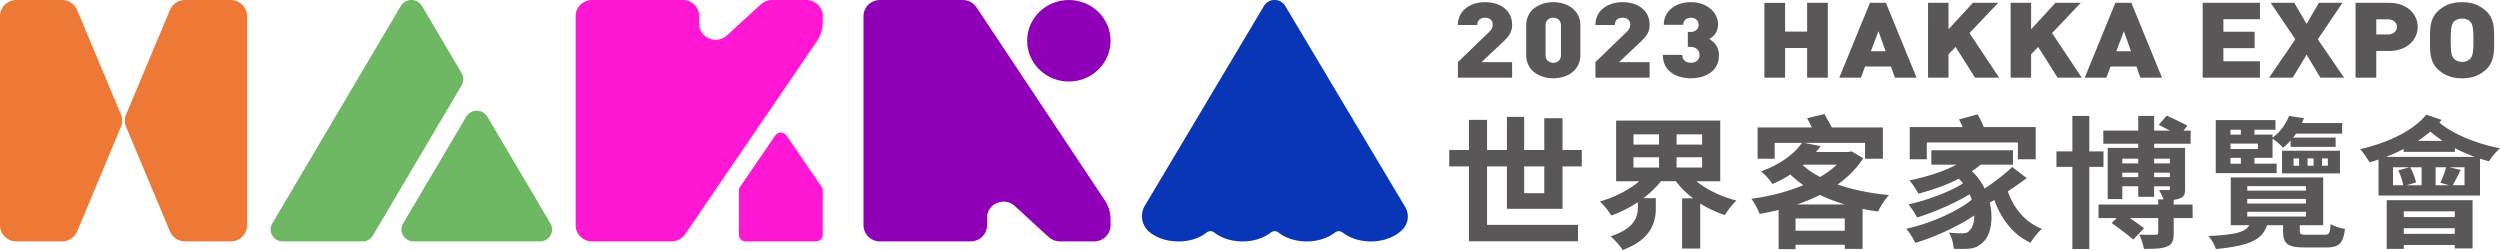 <svg width="200" height="20" viewBox="0 0 200 20" fill="none" xmlns="http://www.w3.org/2000/svg">
    <g clip-path="url(#p39t4mh3ha)">
        <path d="M116.632 6.213V4.968l2.443-2.355c.246-.235.341-.386.341-.639 0-.327-.208-.555-.606-.555-.283 0-.624.118-.624.58h-1.553c0-1.177 1.004-1.824 2.177-1.824 1.25 0 2.159.68 2.159 1.808 0 .63-.294.967-.833 1.471l-1.609 1.514h2.442v1.245H116.632zM124.262 6.263c-1.117 0-2.167-.63-2.167-1.866V2.042c0-1.236 1.05-1.867 2.167-1.867 1.117 0 2.168.63 2.168 1.867v2.355c0 1.236-1.051 1.866-2.168 1.866zm.615-4.221c0-.42-.283-.622-.615-.622-.331 0-.615.202-.615.622v2.363c0 .42.284.614.615.614.332 0 .615-.194.615-.614V2.042zM127.633 6.213V4.968l2.442-2.355c.247-.235.341-.386.341-.639 0-.327-.208-.555-.605-.555-.284 0-.625.118-.625.58h-1.552c0-1.177 1.003-1.824 2.177-1.824 1.25 0 2.158.68 2.158 1.808 0 .63-.293.967-.833 1.471l-1.609 1.514h2.443v1.245H127.633zM135.272 6.263c-1.117 0-2.244-.53-2.244-1.875h1.553c0 .421.303.63.691.63.389 0 .691-.21.691-.638 0-.362-.302-.63-.719-.63h-.217V2.554h.217c.464 0 .644-.294.644-.564 0-.378-.293-.571-.615-.571s-.615.202-.615.564h-1.553c0-1.127.966-1.809 2.168-1.809 1.202 0 2.168.74 2.168 1.775 0 .656-.36.975-.701 1.168.369.227.776.589.776 1.304 0 1.253-1.06 1.841-2.244 1.841zM144.569 6.213V3.842h-1.761v2.37h-1.657V.227h1.657V2.53h1.761V.226h1.657v5.987h-1.657zM151.592 6.213l-.312-.892h-2.073l-.331.892h-1.733l2.453-5.987h1.277l2.452 5.987H151.592zm-1.315-3.717-.606 1.598h1.174l-.568-1.598zM158.002 6.213l-1.553-2.456-.568.58v1.875h-1.638V.226h1.638v2.119l1.95-2.119h2.026l-2.3 2.422 2.375 3.565h-1.93zM164.609 6.213l-1.552-2.456-.568.58v1.875h-1.638V.226h1.638v2.119l1.95-2.119h2.026l-2.301 2.422 2.376 3.565h-1.931zM171.227 6.213l-.312-.892h-2.074l-.331.892h-1.732L169.23.226h1.278l2.452 5.987H171.227zm-1.316-3.717-.605 1.598h1.173l-.568-1.598zM176.215 6.213V.226h4.582v1.312h-2.925v1h2.499v1.313h-2.499v1.051h2.925v1.312h-4.582v-.001zM185.634 6.213l-1.107-1.842-1.108 1.842h-1.893l2.101-3.07-1.969-2.917h1.884l.985 1.69.984-1.69h1.884l-1.969 2.918 2.102 3.069h-1.894zM191.116 4.077h-1.014v2.136h-1.656V.226h2.67c1.495 0 2.3.942 2.3 1.925 0 .984-.805 1.926-2.3 1.926zm-.076-2.531h-.937v1.211h.937c.455 0 .719-.294.719-.606 0-.31-.265-.605-.719-.605zM198.85 5.59c-.492.438-1.06.673-1.884.673-.824 0-1.391-.235-1.884-.672-.71-.63-.682-1.471-.682-2.371 0-.9-.028-1.741.682-2.371.493-.438 1.06-.673 1.884-.673.824 0 1.392.235 1.884.673.711.63.682 1.47.682 2.37 0 .9.029 1.741-.682 2.372zm-1.221-3.842c-.123-.143-.36-.261-.663-.261-.302 0-.539.118-.662.26-.152.177-.247.379-.247 1.472s.095 1.286.247 1.463c.123.143.36.27.662.27.303 0 .54-.126.663-.27.152-.176.246-.37.246-1.463s-.094-1.295-.246-1.471zM120.554 16.702v-3.39h-1.589v4.679h7.277v1.312h-8.725V13.31h-1.577V12h1.577V9.592h1.448v2.407h1.589V9.352h1.378v2.647h1.611V9.454h1.46V12h1.541v1.312h-1.541v3.39h-4.45.001zm1.378-3.39v2.145h1.611v-2.145h-1.611zM135.714 14.5c.841.684 1.997 1.243 3.2 1.54a6.117 6.117 0 0 0-.923 1.163 8.63 8.63 0 0 1-1.974-.924v3.606h-1.448v-4.017h.876c-.526-.41-.993-.856-1.367-1.37h-1.203c-.386.503-.876.948-1.402 1.358h.993v.788c0 1.084-.339 2.521-2.663 3.355-.187-.331-.654-.845-.958-1.096 1.951-.627 2.185-1.586 2.185-2.317v-.41a9.452 9.452 0 0 1-2.126 1.06 6.3 6.3 0 0 0-.91-1.117c1.168-.33 2.324-.925 3.153-1.62h-1.857v-4.85h8.328v4.85h-1.904zm-5.034-2.934h2.044v-.821h-2.044v.821zm0 1.838h2.044v-.822h-2.044v.822zm5.489-2.66h-2.043v.822h2.043v-.821zm0 1.838h-2.043v.822h2.043v-.822zM149.064 12.65c-.526.822-1.226 1.518-2.056 2.112 1.203.41 2.605.707 4.111.844-.303.309-.689.925-.875 1.313-.433-.057-.83-.126-1.238-.206v3.195h-1.425v-.33h-3.936v.354h-1.355v-3.138c-.502.125-1.005.228-1.519.32-.128-.343-.42-.902-.666-1.21 1.449-.194 2.897-.56 4.159-1.096a8.89 8.89 0 0 1-1.04-.845c-.42.275-.899.525-1.424.765-.199-.32-.619-.799-.923-1.015 1.623-.593 2.698-1.438 3.271-2.283h-2.173v1.267h-1.367v-2.499h4.345a20.47 20.47 0 0 0-.385-.741l1.39-.331c.175.33.408.719.596 1.073h4.076v2.499h-1.425v-1.267h-4.859l1.308.262c-.117.149-.245.309-.373.469h2.604l.234-.057.946.548-.001-.002zm-1.484 5.81v-.982h-3.936v.982h3.936zm.012-2.1a14.667 14.667 0 0 1-1.997-.765 14.79 14.79 0 0 1-1.845.764h3.843-.001zm-3.363-3.139a6.37 6.37 0 0 0 1.377.936c.503-.297.958-.617 1.332-.982h-2.651l-.059.046h.001zM162.134 14.248c-.467.354-.992.72-1.506 1.062.455 1.346 1.389 2.476 2.733 3.001-.315.251-.724.777-.922 1.108-1.402-.651-2.325-1.872-2.897-3.424-.116.08-.245.148-.362.216.327 1.37.047 2.682-.549 3.162-.409.41-.783.524-1.39.536-.256.012-.607 0-.946-.011-.023-.377-.14-.913-.374-1.29.409.046.783.057 1.052.057.268 0 .467-.035.63-.274.199-.183.339-.605.339-1.153-1.332.89-3.165 1.734-4.718 2.19a5.48 5.48 0 0 0-.724-1.13c1.845-.387 4.088-1.369 5.244-2.327a4.38 4.38 0 0 0-.175-.434c-1.169.718-2.874 1.46-4.205 1.86a5.82 5.82 0 0 0-.689-1.05c1.436-.297 3.352-1.016 4.368-1.678a9.188 9.188 0 0 0-.328-.376c-1.016.525-2.149.913-3.247 1.198a6.253 6.253 0 0 0-.712-1.062c1.319-.262 2.709-.696 3.76-1.255h-2.008V12.02h6.529v1.153h-2.593c-.21.182-.444.365-.701.525.456.41.795.89 1.028 1.381.805-.525 1.647-1.175 2.207-1.723l1.156.89v.002zm-7.989-1.506h-1.366v-2.579h4.228a4.91 4.91 0 0 0-.281-.605l1.472-.41c.187.308.385.684.502 1.015h4.158v2.58h-1.425v-1.347h-7.288v1.346zM167.145 13.347v6.574h-1.355v-6.574h-1.273v-1.233h1.273V9.273h1.355v2.841h1.133v1.233h-1.133zm8.269 4.097h-1.518v1.198c0 .593-.105.902-.549 1.084-.421.172-1.028.182-1.834.182a4.712 4.712 0 0 0-.374-1.14c.538.022 1.134.022 1.297.01.175 0 .222-.045.222-.17v-1.165h-2.277c.432.285.864.605 1.144.81l-.865.914c-.385-.354-1.168-.925-1.728-1.324l.408-.399h-1.459V16.36h4.777v-.41h.42c-.082-.251-.245-.537-.35-.753.303.011.607.011.713.011.116 0 .151-.034.151-.136V14.9h-1.261v.844h-1.273v-.844h-1.273v1.027h-1.168V11.83h2.441V11.5h-2.792v-1.05h2.792V9.275h1.273v1.175h1.261c-.303-.16-.631-.33-.887-.468l.631-.73c.526.228 1.262.593 1.658.798l-.315.4h.572v1.05h-2.92v.33h2.476v3.264c0 .479-.094.662-.421.776a2.05 2.05 0 0 1-.49.115v.376h1.506l.012 1.084zm-5.629-4.747v.376h1.273v-.377h-1.273zm1.273 1.472v-.354h-1.273v.354h1.273zm1.273-1.473v.377h1.261v-.377h-1.261zm1.261 1.473v-.354h-1.261v.354h1.261zM185.961 18.779c.362 0 .443-.126.49-.856.269.172.806.343 1.145.388-.14 1.176-.48 1.484-1.495 1.484h-1.728c-1.39 0-1.729-.308-1.729-1.324v-.456h-1.284c-.363 1.107-1.273 1.643-4.089 1.906-.081-.308-.362-.777-.596-1.039 2.231-.103 2.956-.33 3.271-.867h-1.484v-3.823h7.393v3.823h-1.869v.445c0 .285.094.32.561.32h1.414v-.001zm-3.831-4.93h-4.87V9.603h4.777v.777h-1.682v.388h1.449v.25a3.994 3.994 0 0 0 1.32-1.745l1.191.182a5.357 5.357 0 0 1-.164.388h3.224v.845h-3.691c-.07.114-.152.216-.234.32h3.399v.741h-3.598v-.502a5.603 5.603 0 0 1-.607.57 4.218 4.218 0 0 0-.84-.718v1.53h-1.449v.467h1.775v.753zm-3.691-3.47v.389h.83v-.388h-.83zm2.196 1.108h-2.196v.434h2.196v-.434zm-2.196 1.61h.83v-.469h-.83v.468zm1.343 2.156h4.696v-.365h-4.696v.365zm0 1.027h4.696v-.365h-4.696v.365zm0 1.04h4.696v-.377h-4.696v.376zm2.78-5.262h4.636v1.815h-4.636v-1.815zm.922 1.198h.444v-.582h-.444v.582zm1.121 0h.48v-.582h-.48v.582zm1.157 0h.467v-.582h-.467v.582zM195.328 9.592c-.059.069-.117.149-.176.217 1.074.913 2.99 1.7 4.847 2.054-.291.24-.689.72-.875 1.04-.234-.058-.48-.138-.724-.207v2.944h-8.118v-2.875c-.245.08-.49.16-.724.216-.14-.25-.514-.799-.748-1.05 2.15-.49 4.229-1.437 5.292-2.761l1.226.422zm2.651 2.956a13.097 13.097 0 0 1-1.588-.696v.296h-4.099v-.228a14.24 14.24 0 0 1-1.414.627h7.101v.001zm-7.042 3.47h6.868v3.856h-1.425V19.6h-4.076v.308h-1.367v-3.89zm1.32-1.199a4.46 4.46 0 0 0-.398-1.187l.9-.25h-1.32v1.437h.818zm.047 2.089v.456h4.076v-.456h-4.076zm4.076 1.802v-.456h-4.076v.456h4.076zm-2.652-5.329h-.91a5.1 5.1 0 0 1 .467 1.21l-.748.228h1.191v-1.438zm1.682-2.11c-.35-.24-.689-.492-.981-.742-.303.25-.642.502-.992.741h1.973zm-.561 2.11v1.438h1.087l-.701-.194c.163-.342.35-.867.455-1.244h-.841zm2.313 0h-1.215l.91.217c-.233.456-.455.901-.642 1.221h.947v-1.438z" fill="#595757"/>
        <path d="m6.17.8 3.508 8.368a1.26 1.26 0 0 1 0 .976l-3.508 8.37c-.203.483-.684.799-1.22.799H1.317C.59 19.313 0 18.737 0 18.026V1.287C0 .577.59 0 1.317 0H4.95a1.32 1.32 0 0 1 1.22.8zM13.596.8l-3.509 8.368a1.26 1.26 0 0 0 0 .976l3.509 8.37c.202.483.684.799 1.22.799h3.632c.728 0 1.318-.576 1.318-1.287V1.287c0-.71-.59-1.287-1.318-1.287h-3.633a1.32 1.32 0 0 0-1.22.8z" fill="#EE7836"/>
        <path d="M64.501 0h-2.734c-.334 0-.657.124-.9.349l-2.712 2.485c-.842.77-2.219.188-2.219-.939v-.609c0-.71-.59-1.287-1.317-1.287h-7.248c-.728 0-1.318.576-1.318 1.287v16.739c0 .711.59 1.287 1.318 1.287h6.346c.463 0 .892-.238 1.13-.626L65.413 3.203c.267-.434.408-.931.408-1.438v-.48c0-.71-.59-1.287-1.318-1.287V0zM62.014 10.847l-2.81 4.103a.523.523 0 0 0-.09.295v3.538c0 .292.242.53.542.53h5.62c.299 0 .542-.238.542-.53v-3.538a.522.522 0 0 0-.091-.295l-2.81-4.103a.55.55 0 0 0-.903 0z" fill="#FF17D4"/>
        <path d="M87.528 19.313h-2.734c-.335 0-.657-.125-.902-.349l-2.71-2.484c-.842-.772-2.22-.189-2.22.939v.607c0 .71-.59 1.287-1.317 1.287h-7.248c-.728 0-1.317-.576-1.317-1.287V1.287c0-.71.59-1.287 1.317-1.287h6.618c.464 0 .893.238 1.131.626l10.292 15.483c.267.434.407.931.407 1.438v.479c0 .71-.59 1.287-1.317 1.287zM85.508 6.522c1.843 0 3.338-1.46 3.338-3.261C88.846 1.46 87.35 0 85.508 0s-3.337 1.46-3.337 3.26c0 1.802 1.494 3.262 3.337 3.262z" fill="#9100B9"/>
        <path d="m112.114 16.061-2.385-3.997-4.412-7.396-2.502-4.193a.992.992 0 0 0-1.694 0l-9.525 15.971a1.632 1.632 0 0 0 .326 2.082c.563.48 1.405.784 2.347.784.941 0 1.7-.276 2.261-.715a.5.5 0 0 1 .612 0c.56.44 1.366.715 2.261.715.896 0 1.701-.276 2.262-.715a.501.501 0 0 1 .612 0c.561.44 1.365.715 2.261.715.895 0 1.7-.276 2.261-.715a.501.501 0 0 1 .612 0c.561.44 1.366.715 2.262.715 1.082 0 2.034-.403 2.58-1.01a1.485 1.485 0 0 0 .151-1.756l-.289-.485h-.001z" fill="#0A43E5"/>
        <path d="m112.114 16.061-2.385-3.997-4.412-7.396-2.502-4.193a.992.992 0 0 0-1.694 0l-9.525 15.971a1.632 1.632 0 0 0 .326 2.082c.563.48 1.405.784 2.347.784.941 0 1.7-.276 2.261-.715a.5.5 0 0 1 .612 0c.56.44 1.366.715 2.261.715.896 0 1.701-.276 2.262-.715a.501.501 0 0 1 .612 0c.561.44 1.365.715 2.261.715.895 0 1.7-.276 2.261-.715a.501.501 0 0 1 .612 0c.561.44 1.366.715 2.262.715 1.082 0 2.034-.403 2.58-1.01a1.485 1.485 0 0 0 .151-1.756l-.289-.485h-.001z" fill="#000" fill-opacity=".2"/>
        <path d="M32.064.477 21.78 17.882c-.376.636.094 1.432.845 1.432h6.365a.979.979 0 0 0 .846-.478l7.1-12.018a.934.934 0 0 0 0-.955L33.757.477a.989.989 0 0 0-1.692 0zM33.094 19.313h10.1c.751 0 1.22-.795.845-1.432l-5.05-8.546a.989.989 0 0 0-1.691 0l-5.05 8.546c-.376.636.094 1.432.845 1.432h.001z" fill="#6EB763"/>
    </g>
    <defs>
        <clipPath id="p39t4mh3ha">
            <path fill="#fff" d="M0 0h200v20H0z"/>
        </clipPath>
    </defs>
</svg>
